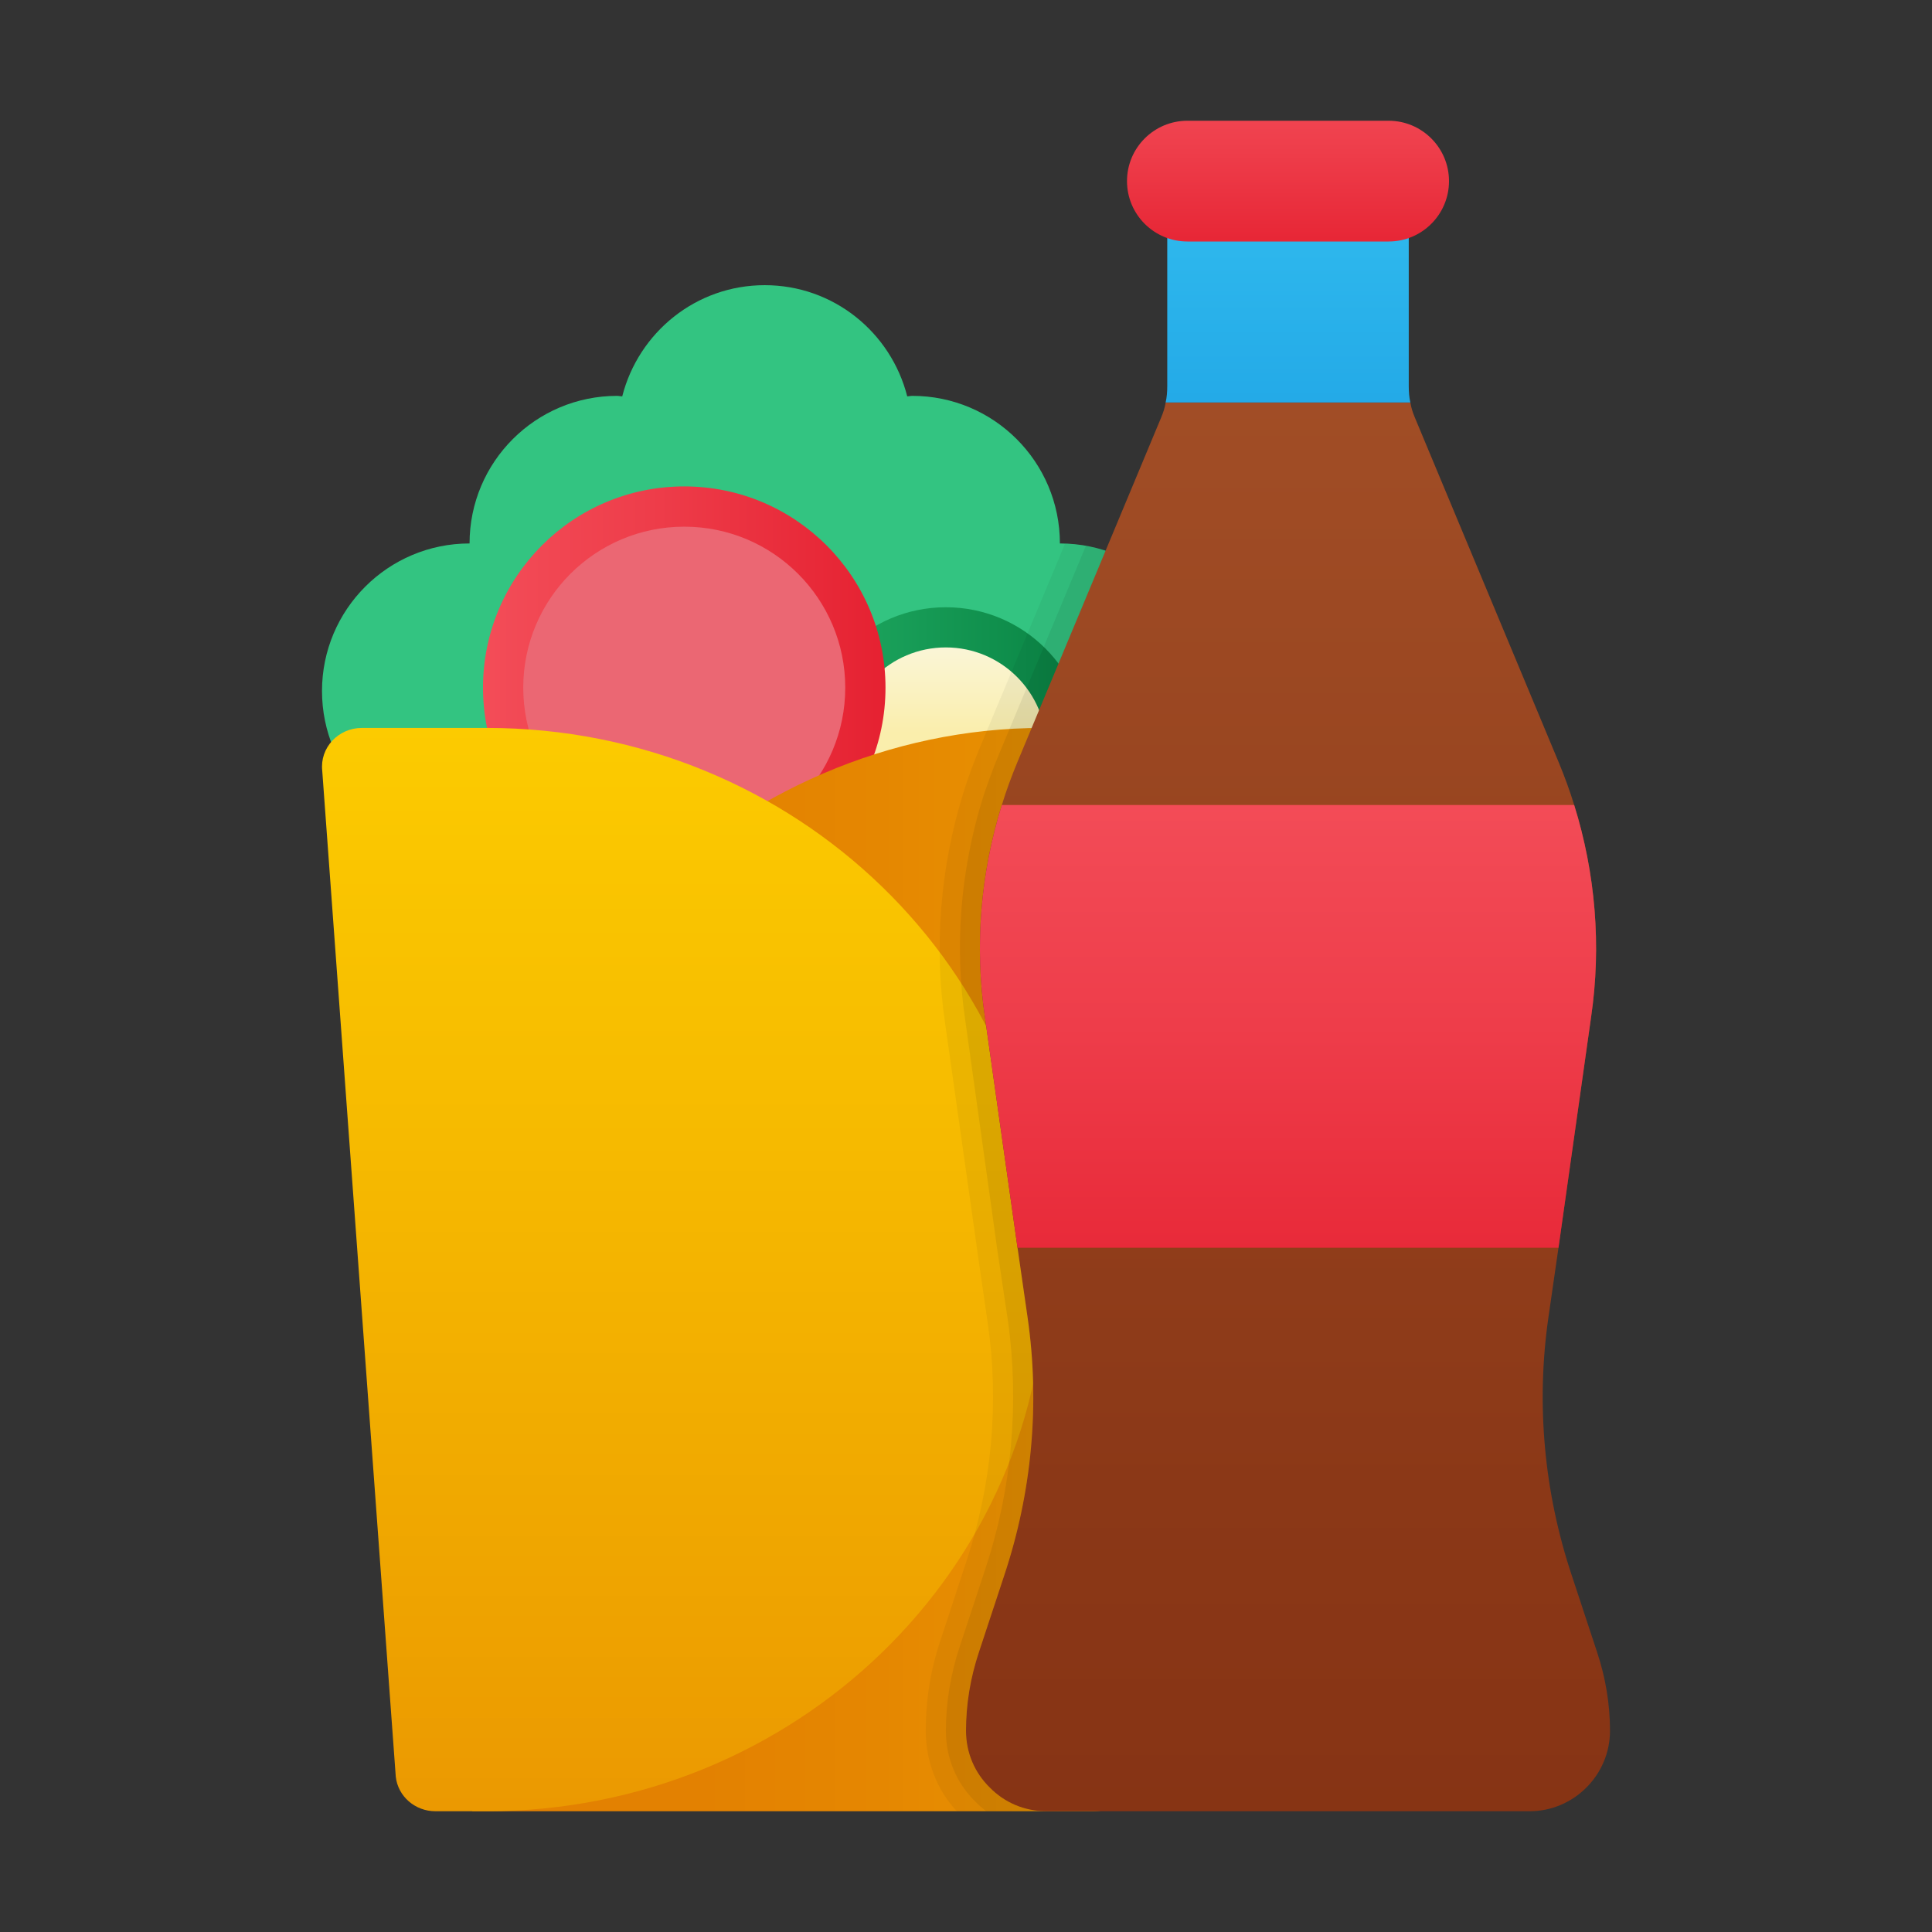 <svg xmlns="http://www.w3.org/2000/svg" viewBox="0 0 48 48"><rect x="0" y="0" width="48" height="48" fill="#333333" stroke="none"/><path fill="#33c481" d="M26.333,13.502c0-2.025-1.642-3.667-3.667-3.667c-0.043,0-0.083,0.011-0.126,0.013 C22.137,8.262,20.711,7.085,19,7.085s-3.137,1.177-3.541,2.763c-0.043-0.001-0.083-0.013-0.126-0.013 c-2.025,0-3.667,1.642-3.667,3.667C9.642,13.502,8,15.143,8,17.168c0,2.025,1.642,3.667,3.667,3.667 c0.671,0,1.292-0.194,1.833-0.509c0.541,0.315,1.162,0.509,1.833,0.509s1.292-0.194,1.833-0.509 c0.541,0.315,1.162,0.509,1.833,0.509s1.292-0.194,1.833-0.509c0.541,0.315,1.162,0.509,1.833,0.509 c0.671,0,1.292-0.194,1.833-0.509c0.541,0.315,1.162,0.509,1.833,0.509c2.025,0,3.667-1.642,3.667-3.667 C30,15.143,28.358,13.502,26.333,13.502z"/><linearGradient id="Vpov1_R5DzP4DHzMGlAK5a" x1="19.559" x2="27.147" y1="18.586" y2="18.586" gradientUnits="userSpaceOnUse"><stop offset="0" stop-color="#21ad64"/><stop offset="1" stop-color="#088242"/></linearGradient><circle cx="23.499" cy="18.586" r="3.499" fill="url(#Vpov1_R5DzP4DHzMGlAK5a)"/><linearGradient id="Vpov1_R5DzP4DHzMGlAK5b" x1="23.499" x2="23.499" y1="15.386" y2="18.202" gradientUnits="userSpaceOnUse"><stop offset="0" stop-color="#faf8e5"/><stop offset="1" stop-color="#faeeac"/></linearGradient><circle cx="23.499" cy="18.586" r="2.501" fill="url(#Vpov1_R5DzP4DHzMGlAK5b)"/><linearGradient id="Vpov1_R5DzP4DHzMGlAK5c" x1="11.37" x2="22.214" y1="17.085" y2="17.085" gradientUnits="userSpaceOnUse"><stop offset="0" stop-color="#f44f5a"/><stop offset=".443" stop-color="#ee3d4a"/><stop offset="1" stop-color="#e52030"/></linearGradient><circle cx="17" cy="17.085" r="5" fill="url(#Vpov1_R5DzP4DHzMGlAK5c)"/><circle cx="17" cy="17.085" r="4" fill="#eb6773"/><linearGradient id="Vpov1_R5DzP4DHzMGlAK5d" x1="40.195" x2="17.387" y1="31.543" y2="31.543" gradientUnits="userSpaceOnUse"><stop offset="0" stop-color="#fed100"/><stop offset=".273" stop-color="#f3b000"/><stop offset=".552" stop-color="#ea9601"/><stop offset=".803" stop-color="#e58701"/><stop offset="1" stop-color="#e38101"/></linearGradient><path fill="url(#Vpov1_R5DzP4DHzMGlAK5d)" d="M29.008,18.085h-3.1c-7.669,0-14.176,6.489-14.176,13.922V45H26.43h0.751 c0.507,0,0.932-0.37,0.986-0.859l1.827-24.993C30.057,18.58,29.598,18.085,29.008,18.085z"/><linearGradient id="Vpov1_R5DzP4DHzMGlAK5e" x1="16.989" x2="16.989" y1="14.4" y2="57.006" gradientUnits="userSpaceOnUse"><stop offset="0" stop-color="#fed100"/><stop offset=".327" stop-color="#f6ba00"/><stop offset="1" stop-color="#e38101"/></linearGradient><path fill="url(#Vpov1_R5DzP4DHzMGlAK5e)" d="M12.092,18.085H8.992c-0.59,0-1.049,0.496-0.986,1.064l1.827,24.993 C9.887,44.63,10.312,45,10.819,45h1.273c7.669,0,13.887-6.025,13.887-13.458v0C25.978,24.11,19.761,18.085,12.092,18.085z"/><g><linearGradient id="Vpov1_R5DzP4DHzMGlAK5f" x1="32" x2="32" y1="7.647" y2="57.687" gradientUnits="userSpaceOnUse"><stop offset="0" stop-color="#a34f27"/><stop offset=".587" stop-color="#8b3817"/><stop offset="1" stop-color="#802d10"/></linearGradient><path fill="url(#Vpov1_R5DzP4DHzMGlAK5f)" d="M40,43c0,1.1-0.9,2-2,2H26c-0.55,0-1.05-0.22-1.41-0.59C24.22,44.05,24,43.55,24,43 c0-0.66,0.11-1.32,0.32-1.95l0.63-1.91c0.69-2.07,0.89-4.26,0.58-6.41L25.28,31l-0.81-5.73c-0.26-1.77-0.11-3.57,0.42-5.27 c0.11-0.36,0.24-0.71,0.38-1.05l3.58-8.58c0.05-0.12,0.09-0.24,0.11-0.37h6.08c0.02,0.13,0.06,0.25,0.11,0.37l3.58,8.58 c0.14,0.34,0.27,0.69,0.38,1.05c0.53,1.7,0.68,3.5,0.42,5.27L38.72,31l-0.25,1.73c-0.31,2.15-0.11,4.34,0.58,6.41l0.63,1.91 C39.89,41.68,40,42.34,40,43z"/><linearGradient id="Vpov1_R5DzP4DHzMGlAK5g" x1="32" x2="32" y1="4.118" y2="12.378" gradientUnits="userSpaceOnUse"><stop offset="0" stop-color="#32bdef"/><stop offset="1" stop-color="#1ea2e4"/></linearGradient><path fill="url(#Vpov1_R5DzP4DHzMGlAK5g)" d="M35.04,10h-6.08C28.99,9.87,29,9.73,29,9.6V5h6v4.6C35,9.73,35.01,9.87,35.04,10z"/><linearGradient id="Vpov1_R5DzP4DHzMGlAK5h" x1="32" x2="32" y1="1.529" y2="6.594" gradientUnits="userSpaceOnUse"><stop offset="0" stop-color="#f44f5a"/><stop offset=".443" stop-color="#ee3d4a"/><stop offset="1" stop-color="#e52030"/></linearGradient><path fill="url(#Vpov1_R5DzP4DHzMGlAK5h)" d="M34.5,6h-5C28.672,6,28,5.328,28,4.5v0C28,3.672,28.672,3,29.5,3h5C35.328,3,36,3.672,36,4.5 v0C36,5.328,35.328,6,34.5,6z"/><linearGradient id="Vpov1_R5DzP4DHzMGlAK5i" x1="32" x2="32" y1="18.706" y2="34.002" gradientUnits="userSpaceOnUse"><stop offset="0" stop-color="#f44f5a"/><stop offset=".443" stop-color="#ee3d4a"/><stop offset="1" stop-color="#e52030"/></linearGradient><path fill="url(#Vpov1_R5DzP4DHzMGlAK5i)" d="M39.53,25.27L38.72,31H25.28l-0.81-5.73c-0.26-1.77-0.11-3.57,0.42-5.27h14.22 C39.64,21.7,39.79,23.5,39.53,25.27z"/></g><g><path d="M24,43c0-0.66,0.11-1.32,0.32-1.95l0.63-1.91c0.69-2.07,0.89-4.26,0.58-6.41L25.28,31l-0.81-5.73 c-0.26-1.77-0.11-3.57,0.42-5.27c0.11-0.36,0.24-0.71,0.38-1.05l2.2-5.27c-0.16-0.05-0.32-0.09-0.49-0.12 c-0.17-0.03-0.34-0.05-0.52-0.05l-2.11,5.05c-0.17,0.41-0.31,0.79-0.42,1.15c-0.57,1.84-0.73,3.81-0.45,5.71l0.81,5.72l0.25,1.73 c0.29,1.98,0.1,4.04-0.54,5.95l-0.63,1.92C23.12,41.47,23,42.24,23,43c0,0.75,0.27,1.46,0.77,2H26c-0.55,0-1.05-0.22-1.41-0.59 C24.22,44.05,24,43.55,24,43z" opacity=".05"/><path d="M24,43c0-0.66,0.11-1.32,0.32-1.95l0.63-1.91c0.69-2.07,0.89-4.26,0.58-6.41L25.28,31l-0.81-5.73 c-0.26-1.77-0.11-3.57,0.42-5.27c0.11-0.36,0.24-0.71,0.38-1.05l2.2-5.27c-0.16-0.05-0.32-0.09-0.49-0.12l-2.17,5.2 c-0.16,0.39-0.29,0.75-0.4,1.09c-0.55,1.78-0.7,3.67-0.43,5.49l0.8,5.73l0.26,1.73c0.29,2.06,0.1,4.19-0.56,6.18l-0.63,1.91 c-0.23,0.69-0.35,1.4-0.35,2.11c0,0.68,0.26,1.3,0.74,1.77c0.08,0.08,0.17,0.16,0.26,0.23H26c-0.55,0-1.05-0.22-1.41-0.59 C24.22,44.05,24,43.55,24,43z" opacity=".07"/></g></svg>